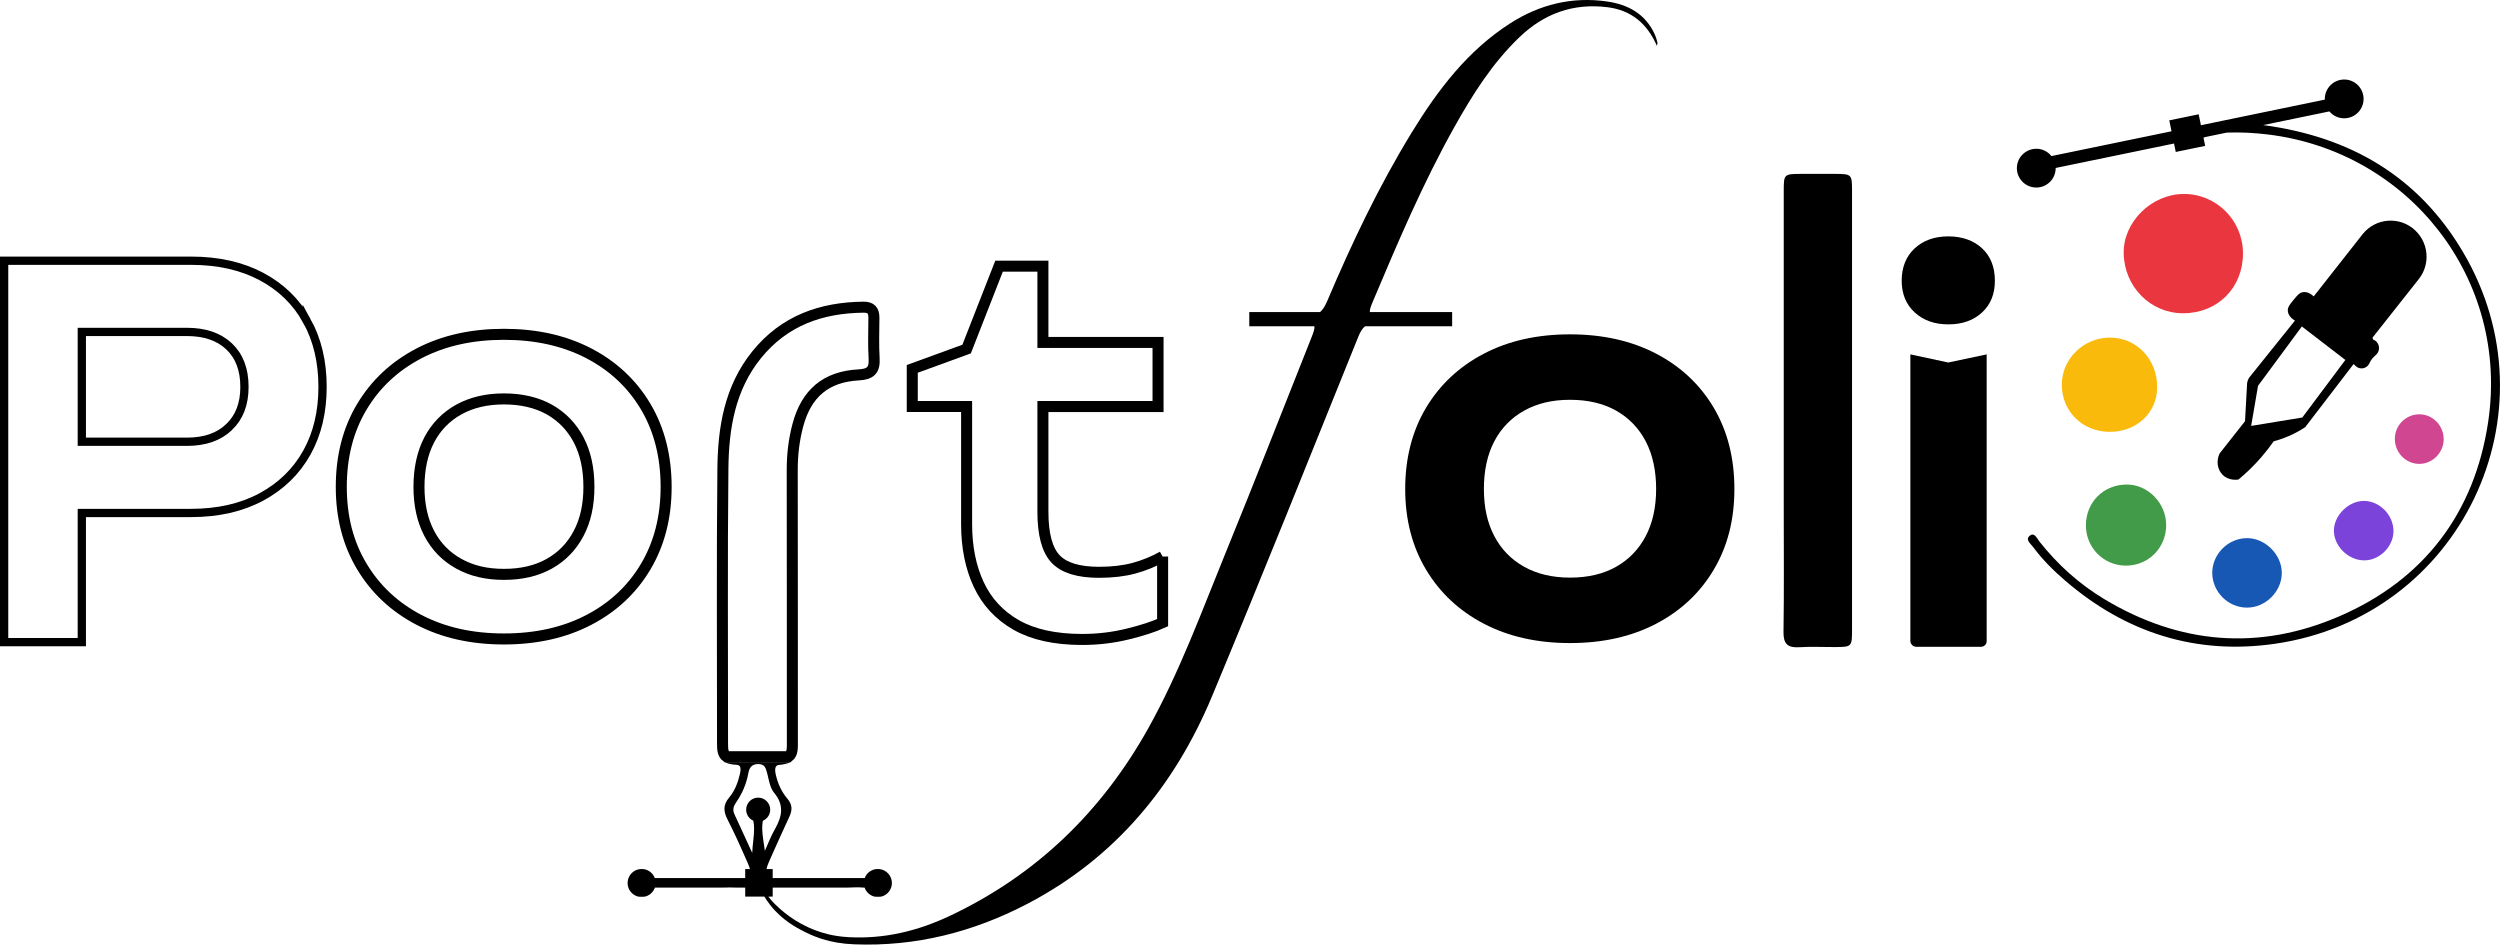 <?xml version="1.0" encoding="UTF-8"?>
<svg id="Layer_2" data-name="Layer 2" xmlns="http://www.w3.org/2000/svg" viewBox="0 0 907.22 342.78">
  <defs>
    <style>
      .cls-1 {
        stroke-width: 4px;
      }

      .cls-1, .cls-2 {
        fill: none;
        stroke: #000;
        stroke-miterlimit: 10;
      }

      .cls-3 {
        fill: #7b43da;
      }

      .cls-4 {
        fill: #429b49;
      }

      .cls-5 {
        fill: #f9ba0b;
      }

      .cls-2 {
        stroke-width: 3px;
      }

      .cls-6 {
        fill: #d04691;
      }

      .cls-7 {
        fill: #1758b4;
      }

      .cls-8 {
        fill: #ea363f;
      }
    </style>
  </defs>
  <g id="Layer_1-2" data-name="Layer 1">
    <path d="m672.08,148.96c0,26.48,0,52.96,0,79.44,0,6.39-.02,6.4-6.57,6.41-4.19.01-8.39-.2-12.56.06-4.2.26-5.81-1.16-5.74-5.58.23-14.96.09-29.92.09-44.88,0-38.3,0-76.6,0-114.9,0-6.38.02-6.39,6.55-6.41,3.89-.01,7.78-.01,11.67,0,6.54.02,6.55.03,6.56,6.41,0,26.48,0,52.96,0,79.44Z"/>
    <path d="m800.23,49.74c-.2.1-.4.2-.59.32l-.04-.19.63-.13Z"/>
    <path class="cls-8" d="m813.95,91.91c.03,12.53-9.21,21.78-21.75,21.77-11.86-.01-21.36-9.63-21.54-21.84-.17-11.23,9.98-21.31,21.61-21.45,11.94-.14,21.65,9.49,21.68,21.52Z"/>
    <path class="cls-5" d="m765.63,156.72c-9.9,0-17.47-7.46-17.43-17.17.04-9.27,7.8-16.93,17.26-17.04,9.89-.12,17.54,7.96,17.35,18.3-.17,9.1-7.53,15.91-17.18,15.9Z"/>
    <path class="cls-4" d="m786.08,190.54c-.01,8.33-6.52,14.81-14.77,14.72-8.03-.09-14.4-6.6-14.36-14.66.04-8.38,6.38-14.72,14.76-14.77,7.74-.05,14.38,6.76,14.37,14.71Z"/>
    <path class="cls-7" d="m815.41,220.5c-6.85,0-12.57-5.71-12.61-12.57-.03-6.81,5.71-12.6,12.56-12.65,6.62-.05,12.69,5.97,12.68,12.6,0,6.77-5.87,12.63-12.64,12.62Z"/>
    <path class="cls-3" d="m857.85,181.77c5.8.05,10.8,5.23,10.71,11.1-.08,5.63-5.2,10.6-10.79,10.48-5.82-.12-10.98-5.38-10.82-11.04.15-5.46,5.45-10.58,10.9-10.53Z"/>
    <path class="cls-6" d="m877.79,150.35c4.8-.11,8.83,3.81,8.99,8.76.16,4.83-3.72,9.03-8.51,9.22-4.99.19-9.15-3.85-9.21-8.98-.06-4.89,3.82-8.89,8.73-9.01Z"/>
    <path class="cls-2" d="m111.34,116.39c-3.82-6.89-9.32-12.24-16.5-16.06-7.19-3.81-15.7-5.72-25.53-5.72H1.5v138.42h28.19v-46.88h39.62c9.83,0,18.34-1.94,25.53-5.81,7.18-3.88,12.68-9.23,16.5-16.06,3.81-6.83,5.71-14.79,5.71-23.9s-1.9-17.1-5.71-23.99Zm-28.19,38.57c-3.7,3.57-8.81,5.35-15.33,5.35H29.69v-39.86h38.13c6.52,0,11.63,1.75,15.33,5.26s5.56,8.4,5.56,14.67-1.86,11.01-5.56,14.58Z"/>
    <path class="cls-1" d="m234.35,147.62c-4.92-8.31-11.8-14.77-20.64-19.38-8.85-4.61-19.12-6.92-30.84-6.92s-21.99,2.31-30.83,6.92c-8.85,4.61-15.75,11.07-20.73,19.38-4.97,8.3-7.46,17.99-7.46,29.06s2.49,20.58,7.46,28.89c4.98,8.3,11.88,14.76,20.73,19.37,8.84,4.62,19.12,6.93,30.83,6.93s21.99-2.31,30.84-6.93c8.84-4.61,15.72-11.07,20.64-19.37,4.92-8.31,7.38-17.93,7.38-28.89s-2.46-20.76-7.38-29.06Zm-24.37,45.95c-2.49,4.74-6.03,8.4-10.61,10.98-4.59,2.59-10.09,3.88-16.5,3.88s-11.77-1.29-16.41-3.88c-4.64-2.58-8.21-6.24-10.69-10.98-2.49-4.73-3.73-10.36-3.73-16.89s1.24-12.33,3.73-17.07c2.48-4.73,6.05-8.39,10.69-10.98,4.64-2.58,10.11-3.87,16.41-3.87s11.91,1.29,16.5,3.87c4.58,2.59,8.12,6.25,10.61,10.98,2.49,4.74,3.73,10.43,3.73,17.07s-1.24,12.16-3.73,16.89Z"/>
    <path class="cls-1" d="m421.9,201.96v24c-3.21,1.47-7.46,2.86-12.77,4.15-5.3,1.29-10.77,1.94-16.41,1.94-9.84,0-17.82-1.76-23.96-5.26-6.13-3.51-10.66-8.4-13.59-14.68-2.93-6.27-4.4-13.59-4.4-21.96v-42.63h-19.72v-13.66l19.72-7.19,11.78-30.09h15.91v27.69h41.78v23.25h-41.78v38.2c0,8.12,1.52,13.82,4.56,17.07,3.04,3.27,8.32,4.89,15.83,4.89,4.75,0,8.96-.49,12.6-1.47,3.65-.98,7.13-2.4,10.45-4.25Z"/>
    <path d="m569.74,233.36c-11.87,0-22.29-2.34-31.25-7.01-8.96-4.68-15.96-11.22-21-19.64-5.04-8.42-7.56-18.17-7.56-29.27s2.52-21.04,7.56-29.46c5.04-8.42,12.04-14.96,21-19.64,8.96-4.68,19.38-7.01,31.25-7.01s22.29,2.34,31.25,7.01c8.96,4.68,15.93,11.22,20.92,19.64,4.98,8.42,7.48,18.24,7.48,29.46s-2.49,20.85-7.48,29.27c-4.99,8.42-11.96,14.96-20.92,19.64-8.96,4.68-19.38,7.01-31.25,7.01Zm0-23.75c6.5,0,12.07-1.31,16.72-3.93,4.65-2.62,8.23-6.33,10.75-11.13,2.52-4.8,3.78-10.5,3.78-17.11s-1.26-12.5-3.78-17.3c-2.52-4.8-6.11-8.51-10.75-11.13-4.65-2.62-10.22-3.93-16.72-3.93s-11.93,1.31-16.63,3.93c-4.7,2.62-8.32,6.33-10.84,11.13-2.52,4.8-3.78,10.57-3.78,17.3s1.26,12.31,3.78,17.11c2.52,4.8,6.13,8.51,10.84,11.13,4.7,2.62,10.25,3.93,16.63,3.93Z"/>
    <path d="m707.01,117.71c-4.97,0-9.04-1.44-12.19-4.34-3.15-2.89-4.72-6.74-4.72-11.53s1.58-8.83,4.72-11.72c3.15-2.89,7.21-4.34,12.19-4.34s9.17,1.45,12.27,4.34c3.09,2.89,4.64,6.8,4.64,11.72s-1.55,8.65-4.64,11.53c-3.1,2.89-7.19,4.34-12.27,4.34Zm-13.76,10.89l13.76,2.95,13.93-2.95v104.05c0,1.14-.93,2.07-2.07,2.07h-23.45c-1.2,0-2.17-.97-2.17-2.17v-103.95Z"/>
    <g>
      <path class="cls-1" d="m287.54,268.96c-.03-32.78.02-65.55-.05-98.33-.01-5.59.62-11.03,2.06-16.41,3.09-11.49,10.16-17.54,22.08-18.18,4.25-.23,5.83-1.7,5.58-5.94-.29-4.92-.12-9.87-.08-14.81.02-2.59-1.05-3.85-3.75-3.82-15.41.17-28.78,4.87-38.78,17.24-9.79,12.11-12.12,26.59-12.27,41.38-.35,33.37-.11,66.75-.13,100.13,0,1.89.22,3.51,1.4,4.37h22.61c1.48-1.18,1.33-3.37,1.33-5.63Z"/>
      <path d="m313.27,320.09c.29.03.58.06.86.1v-.1h-.86Zm-15.61,0c1.77.01,3.55.05,5.32.11,1.65.06,3.31-.03,4.97-.11h-10.29Zm-56,0c6.91,0,13.83.11,20.74,0h-20.74Zm-4.43,0v.17c1.03-.15,2.08-.17,3.13-.17h-3.13Z"/>
      <path d="m313.27,320.09c.29.03.58.06.86.1v-.1h-.86Zm-5.32,0h5.32c-1.76-.15-3.54-.08-5.32,0Zm-4.97.11c1.65.06,3.31-.03,4.97-.11h-10.29c1.77.01,3.55.05,5.32.11Zm-12.9-.11h7.58c-2.52-.03-5.05-.02-7.58,0Zm-27.68,0h4.57c-.64-.04-1.29-.05-1.96-.04-.87.02-1.74.04-2.61.04Zm0,0h-20.74c6.91,0,13.83.11,20.74,0Zm-25.17.17c1.03-.15,2.08-.17,3.13-.17h-3.13v.17Z"/>
      <path d="m266.97,320.09h-4.57c.87,0,1.74-.02,2.61-.04.67-.01,1.32,0,1.96.04Z"/>
      <path d="m297.66,320.09h-7.58c2.53-.02,5.06-.03,7.58,0Z"/>
      <path d="m313.27,320.09h-5.32c1.78-.08,3.56-.15,5.32,0Z"/>
    </g>
    <path d="m880.57,93.16c0-3.46-1.36-6.9-4.03-9.47-5.53-5.32-14.45-4.71-19.2,1.33-5.91,7.51-11.82,15.04-17.73,22.55-.32-.32-1.9-1.84-3.84-1.56-1.31.19-2.07,1.11-3.41,2.75-1.42,1.73-2.25,2.72-2.14,4.11.16,2.04,2.23,3.26,2.59,3.47-5.51,6.86-11.01,13.72-16.52,20.59-.18.26-.39.61-.57,1.07-.16.44-.25.83-.27,1.13-.26,4.57-.5,9.15-.76,13.72-3.07,3.9-6.14,7.79-9.2,11.68-1.33,2.71-.85,5.88,1.11,7.82,2.26,2.2,5.37,1.73,5.72,1.66,2.57-2.13,5.4-4.77,8.22-8.02,1.74-2.02,3.26-3.99,4.56-5.85,2.09-.56,4.56-1.39,7.19-2.68,1.61-.79,3.03-1.63,4.25-2.45l17.55-22.9.73.71c1.53,1.48,4.16,1.05,5.06-1.09.49-1.19,1.4-2.12,2.35-2.98,1.78-1.61,1.37-4.58-1.08-5.56-.08-.31-.1-.37-.18-.68,5.6-7.08,11.18-14.15,16.77-21.22,1.9-2.4,2.83-5.28,2.83-8.13Zm-45.1,58.35l-18.55,3.04,2.49-14.54,15.9-21.54,15.79,12.15-15.62,20.88Z"/>
    <path d="m319.16,315.38h-1.18c.19-.03.39-.04.59-.04s.4.01.59.04Z"/>
    <path d="m319.86,325.36c-.41.11-.84.17-1.29.17s-.88-.06-1.29-.17h2.58Z"/>
    <path d="m233.43,315.38h-1.18c.19-.03.39-.04.59-.04s.4.01.59.04Z"/>
    <path d="m234.12,325.36c-.41.11-.84.17-1.28.17s-.88-.06-1.29-.17h2.57Z"/>
    <path d="m825.67,233.6c-28.66,4.17-54.15-3.91-76.18-22.84-4.34-3.73-8.35-7.72-11.73-12.3-.87-1.18-2.99-2.67-1.1-4.12,1.62-1.24,2.53,1.04,3.34,2.07,6.64,8.45,14.53,15.54,23.7,21.05,27.28,16.36,55.95,18.8,85.11,6.23,30.85-13.29,49.15-37.53,54.1-70.46,7.83-52.03-28.81-98.24-79.91-104.43-4.99-.6-9.96-.87-14.95-.68l-7.82,1.62-.63.13.04.19.59,2.88-10.67,2.2-.63-3.06-42.95,8.87v.07c0,3.89-3.15,7.04-7.04,7.04-2.97,0-5.51-1.84-6.54-4.43-.32-.81-.5-1.69-.5-2.61,0-2.4,1.2-4.52,3.04-5.78,1.14-.8,2.52-1.26,4-1.26,1.92,0,3.65.77,4.92,2.02.21.2.4.41.58.64l43.58-9-.27-1.31-.55-2.65,10.67-2.2.6,2.89.22,1.07,44.97-9.29c-.01-.09-.01-.17-.01-.26v-.09c.05-3.84,3.18-6.95,7.04-6.95s7.03,3.16,7.03,7.04-3.15,7.04-7.03,7.04c-2.16,0-4.09-.97-5.38-2.5l-24.02,4.96c31.67,4.24,56.32,18.65,72.51,46.08,34.52,58.49-.92,132.35-68.13,142.13Z"/>
    <path d="m601.45,15.38c-.25-1.01-.55-2.03-.98-2.97-3.41-7.39-9.65-10.78-17.33-11.88-12.69-1.82-24.45,1.1-35.11,7.94-15.5,9.93-26.31,24.24-35.76,39.66-11.9,19.44-21.67,39.98-30.56,60.94-.75,1.77-1.54,3.23-2.7,4.17h-25.66v5.17h23.6c.23.8-.28,2.18-1.23,4.56-10.29,25.86-20.4,51.79-30.92,77.55-8.76,21.46-16.71,43.3-28.03,63.63-16.87,30.28-40.63,53.37-72.13,68.23-11.69,5.51-23.9,8.46-36.95,7.69-5.6-.33-9.37-1.59-11.49-2.37-7.82-2.85-13.05-7.55-15.9-10.55-.49-.59-.99-1.18-1.48-1.76.53-.01,1.05-.02,1.58-.03v-3.27h9.64c2.53-.02,5.06-.03,7.58,0h10.29c1.78-.08,3.56-.15,5.32,0h.52c.09.28.21.54.34.79.67,1.22,1.82,2.13,3.19,2.48h2.58c2.18-.56,3.8-2.56,3.8-4.93,0-2.61-1.97-4.76-4.5-5.05h-1.18c-1.68.19-3.11,1.19-3.89,2.6-.11.22-.21.44-.29.67h-33.4v-3.27h-2.25c.15-.74.45-1.61.89-2.61,1.77-4.03,3.58-8.06,5.42-12.06.66-1.43,1.3-2.87,1.97-4.29,1.15-2.43,1.14-4.44-.69-6.58-2.17-2.53-3.51-5.57-4.24-8.82-.41-1.83-.17-2.69.32-3.12.43-.38.96-.3,2-.44.8-.11,1.86-.35,3.09-.88h-23.97c.64.29,1.67.67,2.99.84,1.25.17,1.91.03,2.38.48.56.54.51,1.55.19,2.97-.71,3.13-1.85,6.1-3.87,8.5-2.31,2.74-2.13,5.13-.56,8.14.55,1.06,1.07,2.13,1.59,3.2,1.97,4.03,3.78,8.16,5.6,12.27.41.92.71,1.71.89,2.4h-1.73v3.27h-32.82c-.1-.3-.24-.59-.41-.86-.79-1.31-2.16-2.23-3.76-2.41h-1.18c-2.54.29-4.51,2.44-4.51,5.05,0,2.37,1.62,4.37,3.81,4.93h2.57c1.3-.33,2.4-1.17,3.07-2.29.19-.3.34-.63.46-.98h24.71c.87,0,1.74-.02,2.61-.04.67-.01,1.32,0,1.96.04h3.49v3.27h6.96c.43.72,1.13,1.8,2.1,3.04,4.33,5.53,9.56,8.25,12.4,9.7,2.91,1.48,5.3,2.29,6.27,2.6,3.64,1.16,7.49,1.81,11.81,1.98,22.32.89,43.33-4.45,63.06-14.8,31.77-16.67,53.25-42.7,66.85-75.32,18.08-43.36,35.54-86.98,53.11-130.55.66-1.62,1.38-2.81,2.36-3.6h31.62v-5.17h-29.85c-.15-.71.25-1.86,1.03-3.72,9.07-21.5,18.19-43,29.62-63.4,6.59-11.78,13.75-23.15,23.6-32.6,8.99-8.64,19.58-12.44,31.96-10.9,8.64,1.07,14.42,5.93,17.94,14.01.07-.42.28-.87.19-1.25Zm-324.85,285.33c-.01-.96.04-1.91.22-2.86h.01c1.57-.67,2.67-2.22,2.67-4.03,0-2.41-1.96-4.37-4.37-4.37s-4.36,1.96-4.36,4.37c0,1.78,1.07,3.32,2.6,4,.2.96.28,1.92.28,2.89.02,2.88-.58,5.83-.68,8.8-1.35-2.94-2.7-5.87-4.04-8.8-.81-1.76-1.61-3.52-2.43-5.28-.72-1.55-.32-2.89.59-4.19,2.25-3.23,3.77-6.77,4.47-10.65.35-1.92,1.17-3.29,3.49-3.33,2.41-.04,2.87,1.43,3.35,3.33.62,2.44,1.01,5.28,2.52,7.1,3.76,4.5,2.85,8.6.39,13.02-.07.12-.14.24-.21.37-1.39,2.43-2.37,5.11-3.54,7.67-.33-2.71-.92-5.4-.96-8.04Z"/>
  </g>
</svg>